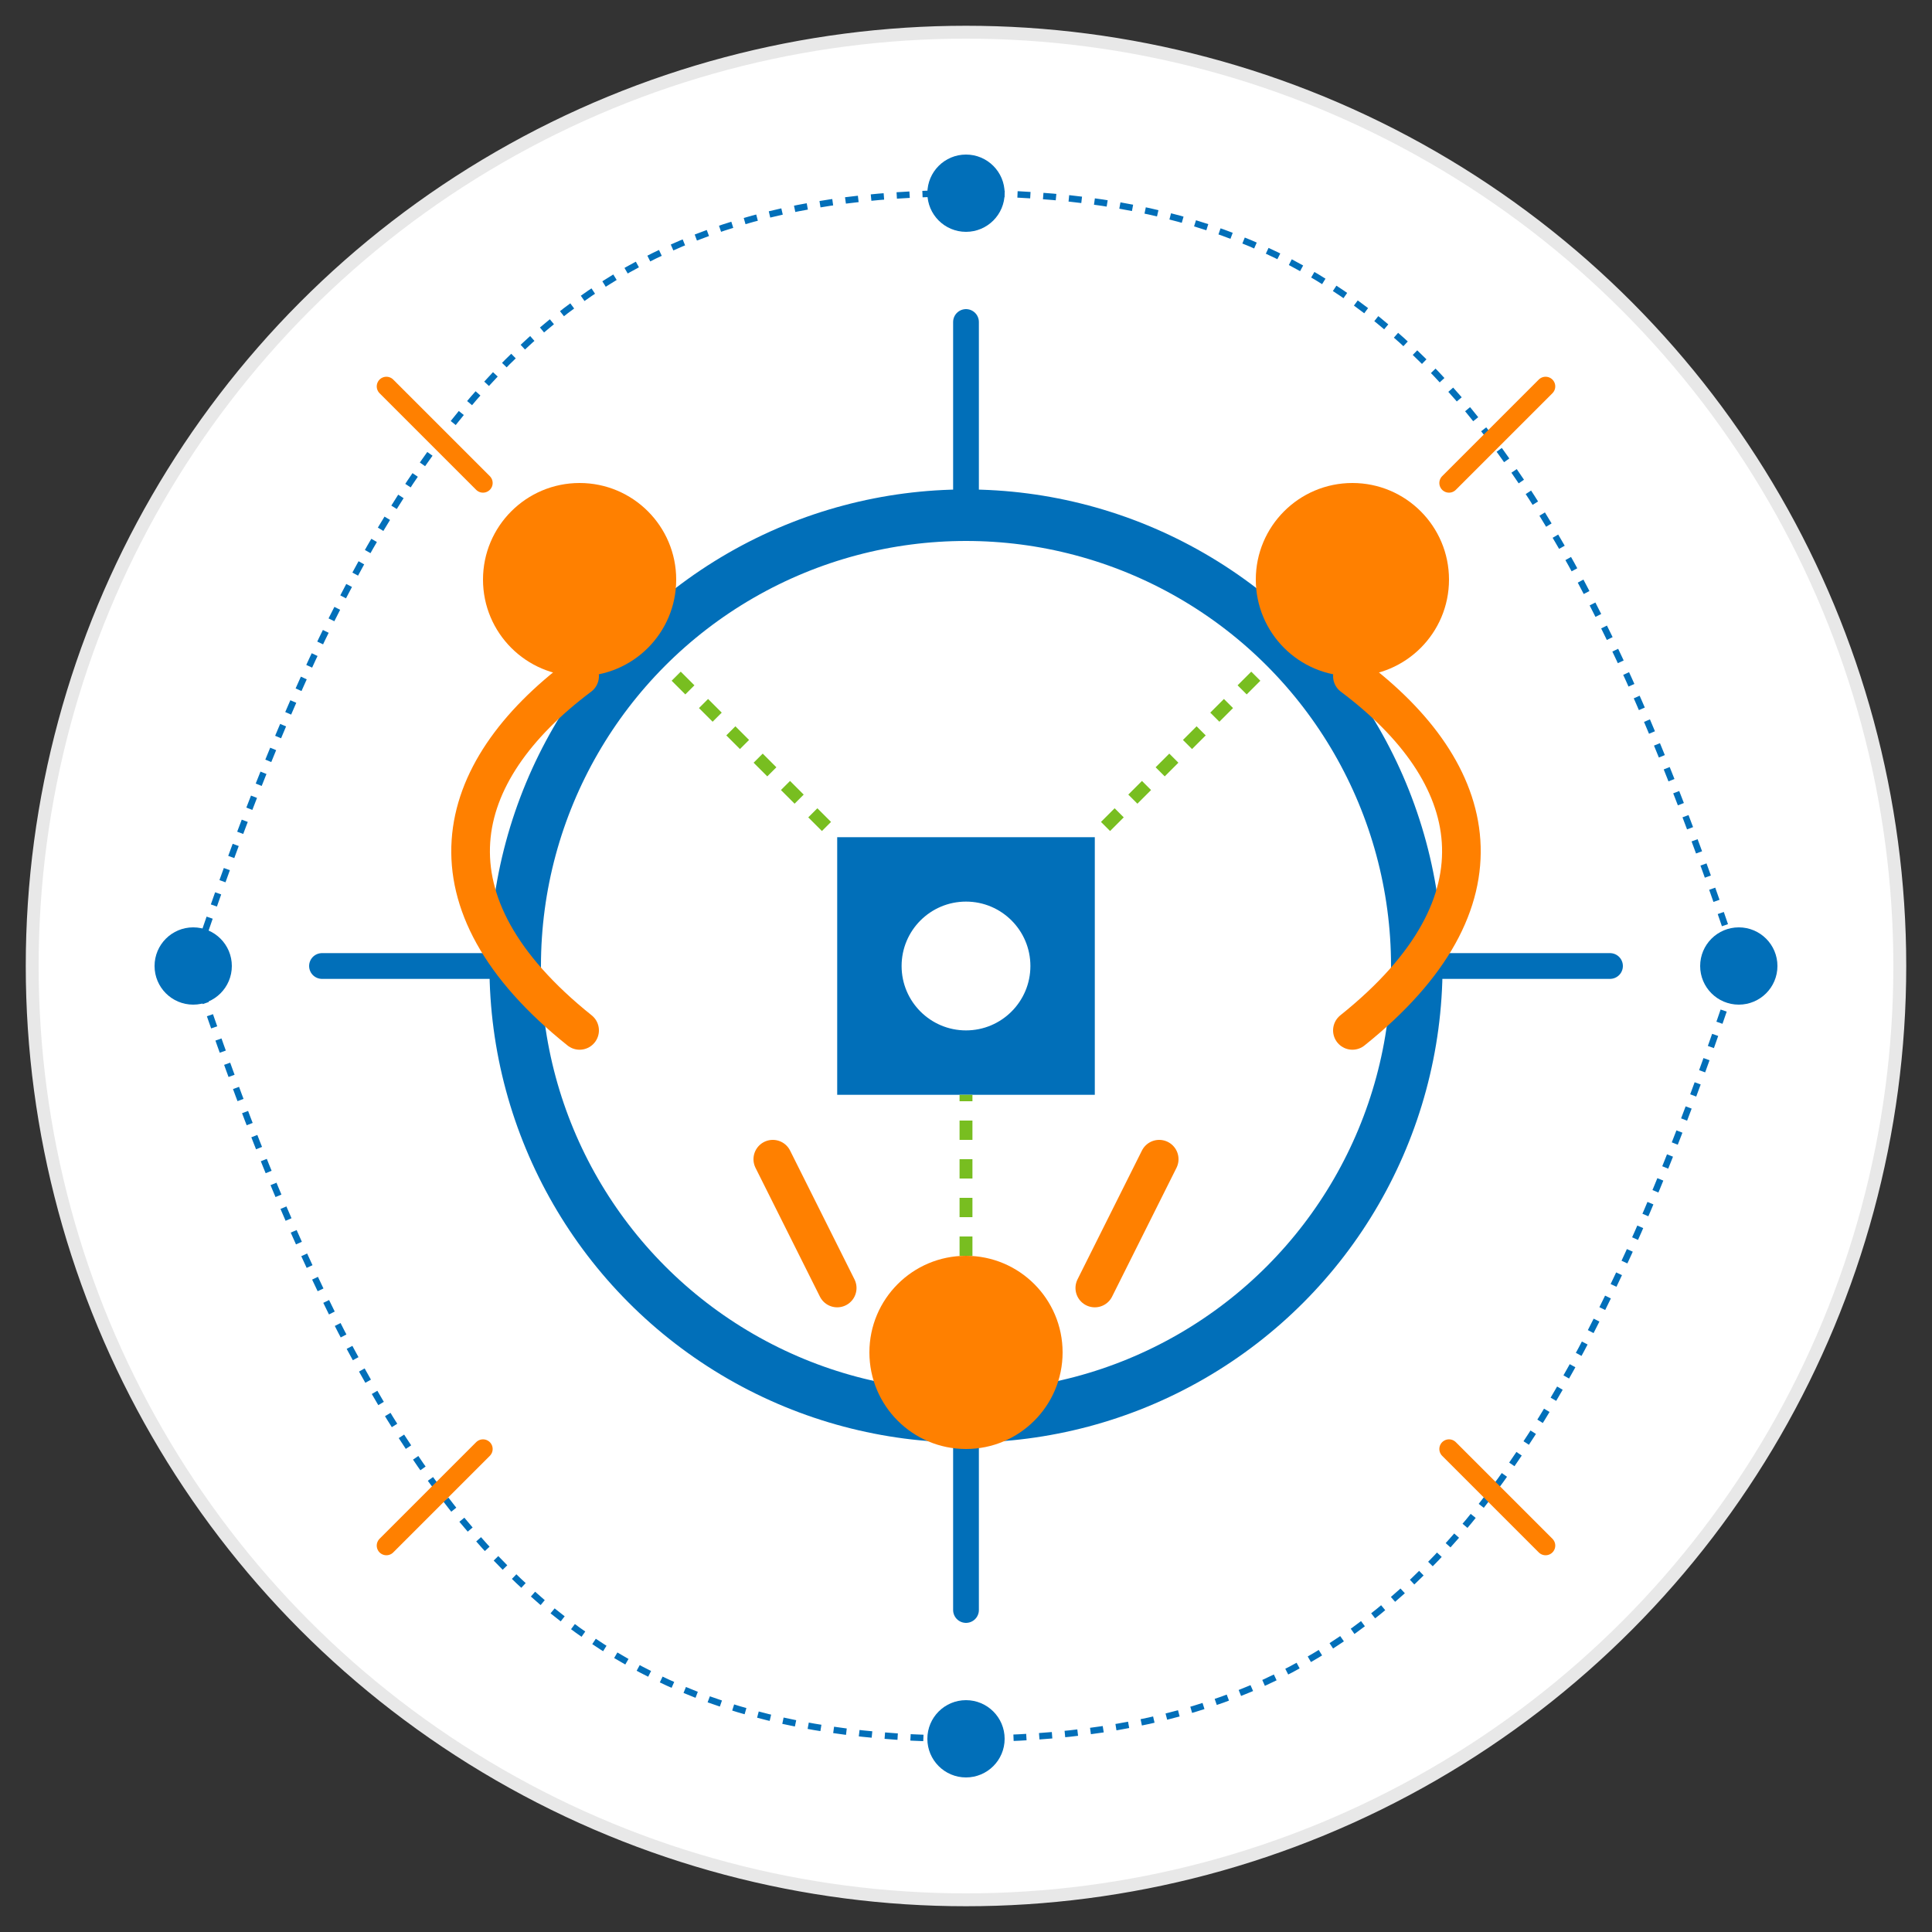 <svg xmlns="http://www.w3.org/2000/svg" viewBox="0 0 300 300" width="300" height="300">
    <rect x="0" y="0" width="300" height="300" fill="#333333" stroke="none"/>
    <g id="logo">
        <!-- Base Circle -->
        <circle cx="150" cy="150" r="145" fill="#ffffff" stroke="#e8e8e8" stroke-width="2" />

        <!-- Circuit Pattern Background -->
        <path
            d="M150 30 C210 30, 240 60, 270 150 C240 240, 210 270, 150 270 C90 270, 60 240, 30 150 C60 60, 90 30, 150 30"
            fill="none" stroke="#016FB9" stroke-width="1" stroke-dasharray="2,2" />

        <!-- Tech Nodes -->
        <circle cx="150" cy="30" r="6" fill="#016FB9" />
        <circle cx="270" cy="150" r="6" fill="#016FB9" />
        <circle cx="150" cy="270" r="6" fill="#016FB9" />
        <circle cx="30" cy="150" r="6" fill="#016FB9" />

        <!-- Central Tech Symbol -->
        <circle cx="150" cy="150" r="70" fill="none" stroke="#016FB9" stroke-width="8" />

        <!-- Circuit Lines -->
        <path d="M150 80 L150 50 M220 150 L250 150 M150 220 L150 250 M80 150 L50 150"
            stroke="#016FB9" stroke-width="4" stroke-linecap="round" />

        <!-- Digital Connectivity Symbol -->
        <path d="M130 130 L170 130 L170 170 L130 170 Z" fill="#016FB9" />
        <circle cx="150" cy="150" r="10" fill="#ffffff" />

        <!-- People/Community Symbols -->
        <circle cx="90" cy="90" r="15" fill="#FF8000" />
        <path d="M90 105 C70 120, 65 140, 90 160" stroke="#FF8000" stroke-width="6"
            stroke-linecap="round" fill="none" />

        <circle cx="210" cy="90" r="15" fill="#FF8000" />
        <path d="M210 105 C230 120, 235 140, 210 160" stroke="#FF8000" stroke-width="6"
            stroke-linecap="round" fill="none" />

        <circle cx="150" cy="210" r="15" fill="#FF8000" />
        <path d="M130 200 L120 180 M170 200 L180 180" stroke="#FF8000" stroke-width="6"
            stroke-linecap="round" />

        <!-- Connection Lines Between Tech and People -->
        <path d="M105 105 L130 130 M195 105 L170 130 M150 195 L150 170"
            stroke="#78BE20" stroke-width="2" stroke-dasharray="3,3" />

        <!-- Innovation Sparks -->
        <path d="M60 60 L75 75 M240 60 L225 75 M60 240 L75 225 M240 240 L225 225"
            stroke="#FF8000" stroke-width="3" stroke-linecap="round" />
    </g>
</svg>